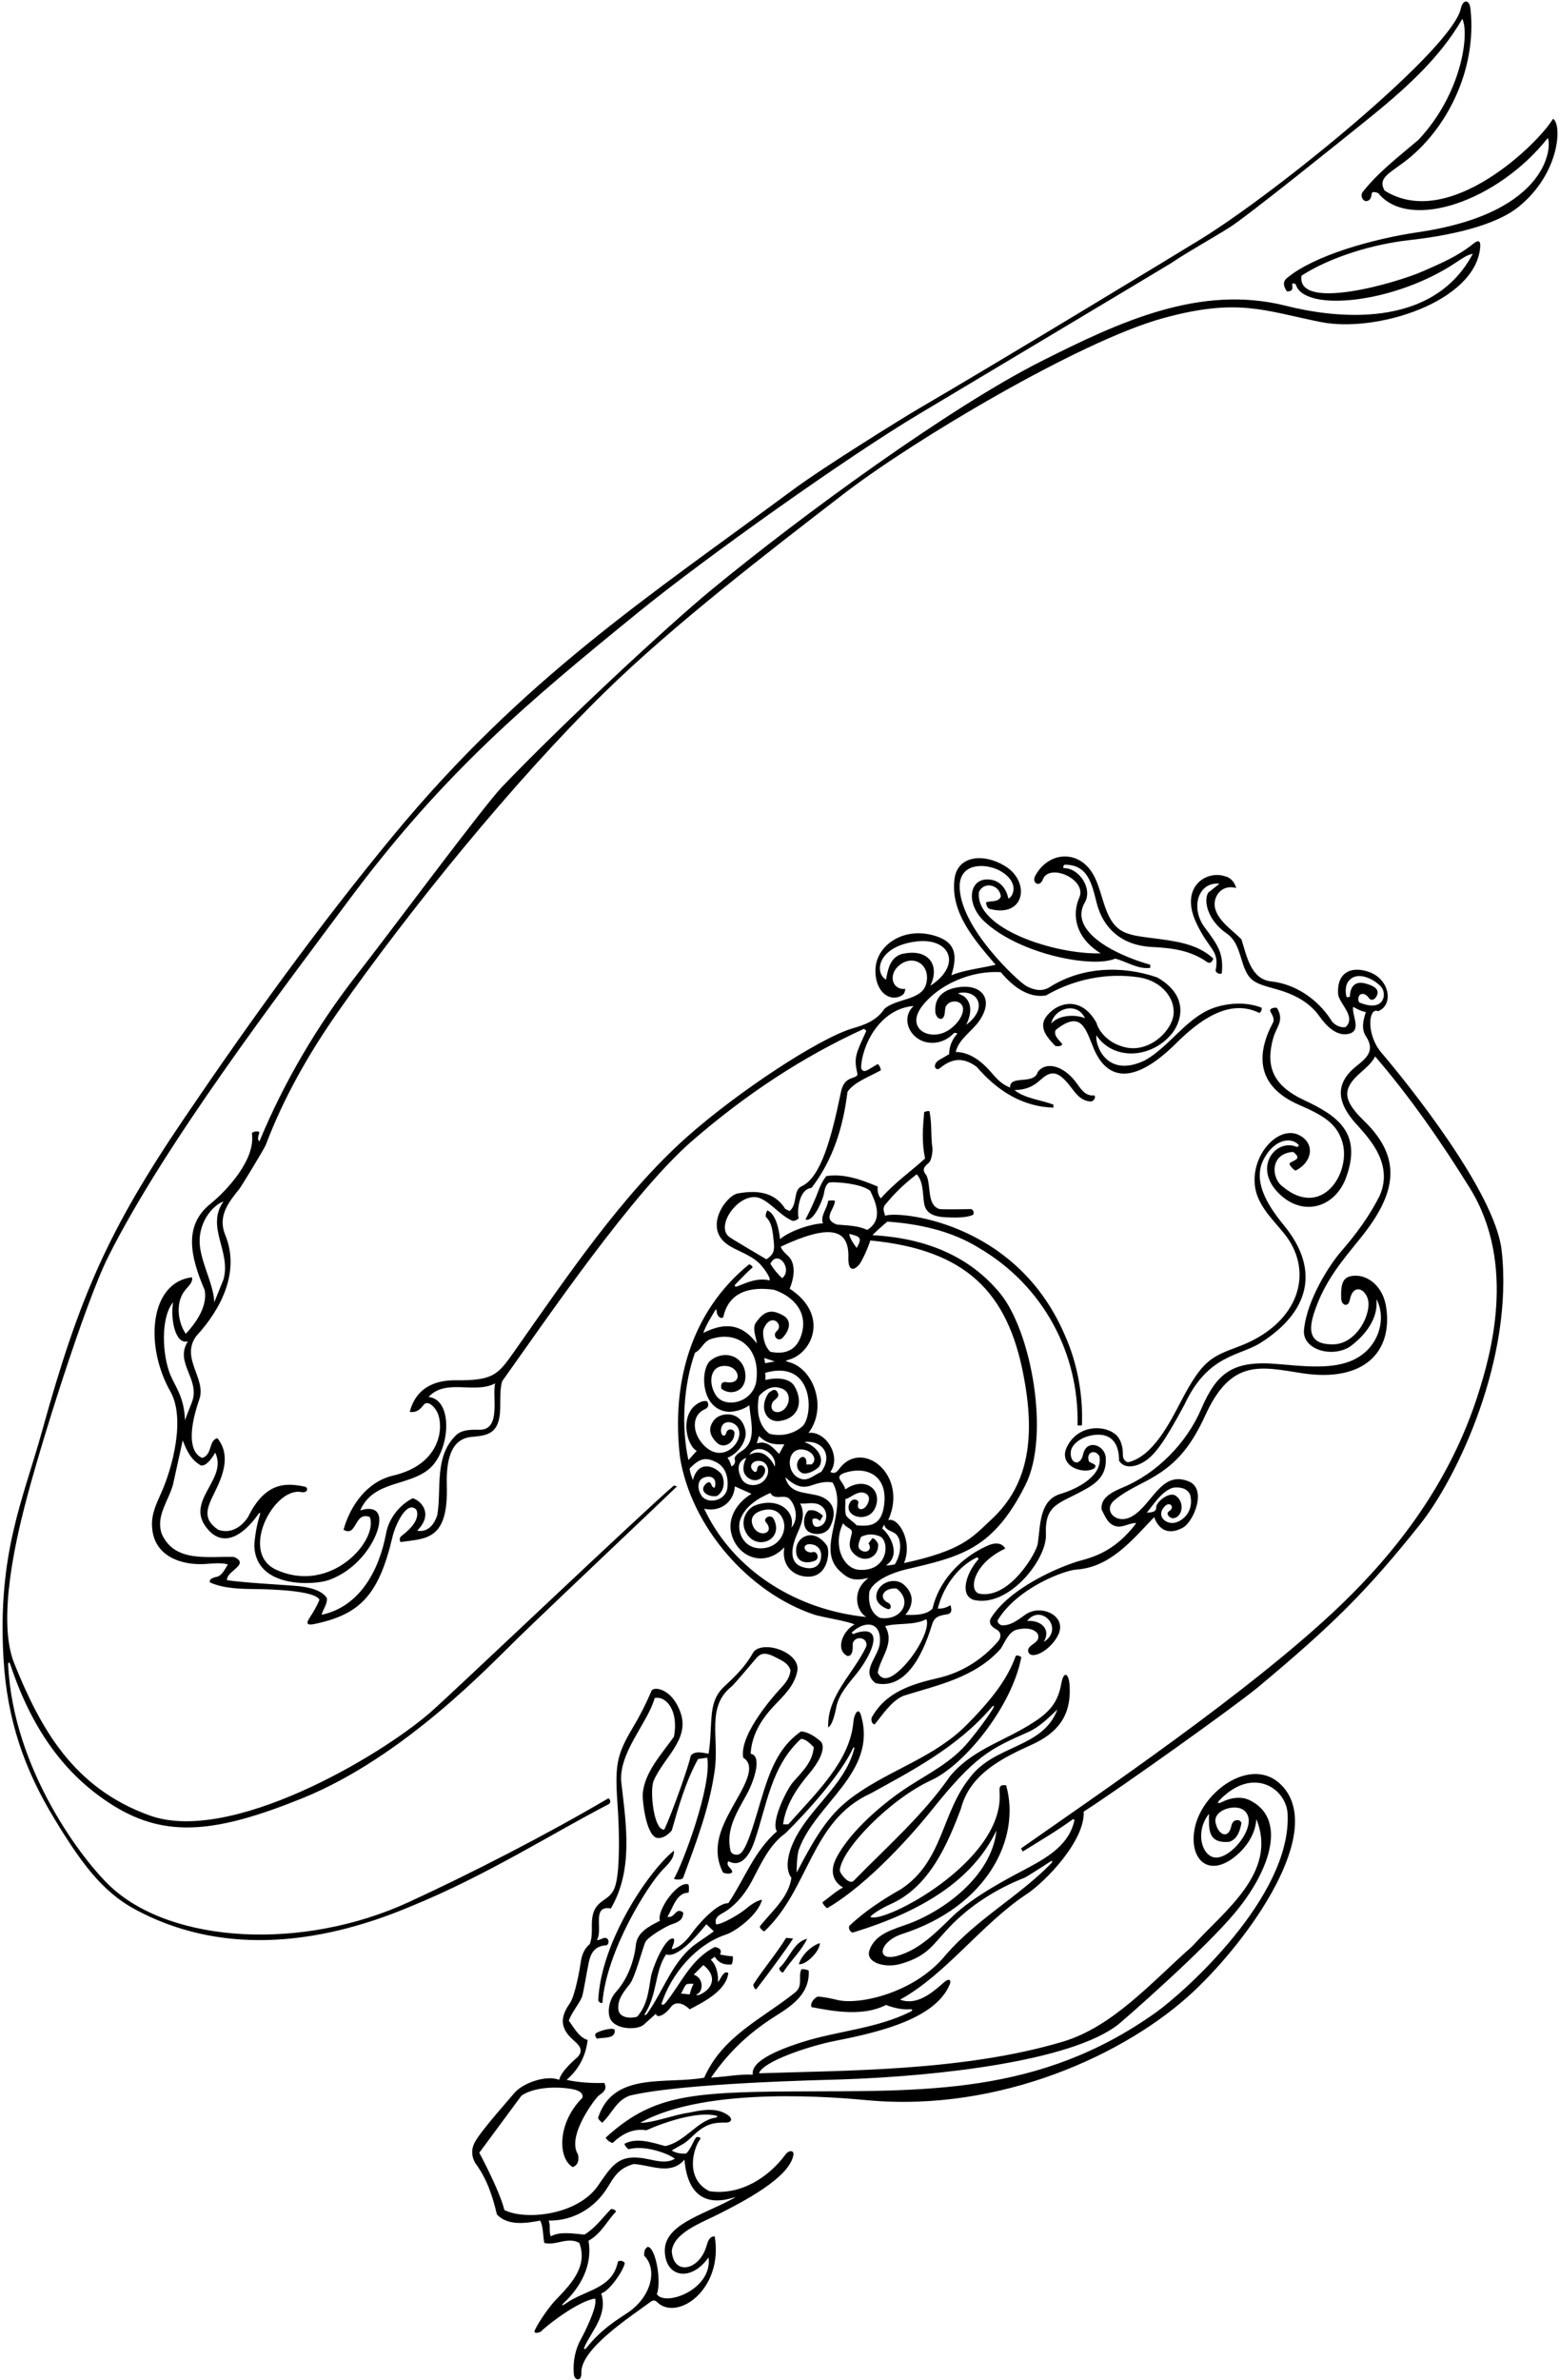 <?xml version="1.0" encoding="UTF-8"?>
<svg xmlns="http://www.w3.org/2000/svg" xmlns:xlink="http://www.w3.org/1999/xlink" width="356pt" height="543pt" viewBox="0 0 356 543" version="1.1">
<g id="surface1">
<path style=" stroke:none;fill-rule:nonzero;fill:rgb(0%,0%,0%);fill-opacity:1;" d="M 354.398 27.102 C 351.23 32.551 330.734 52.75 316 43.5 C 314.305 40.723 316.984 39.566 320.441 36.965 C 330.031 29.746 337.102 16.059 335.57 2.008 C 335.324 -0.246 333.824 -0.168 333.371 1.945 C 331.391 11.223 291.902 43.527 274.035 54.555 C 268.875 57.742 227.031 83.105 209.527 93.297 C 206.543 95.035 188.129 106.422 180.957 111.734 C 148.375 135.875 119.543 154.535 89.684 190.695 C 72.832 211.105 57.324 232.59 42.121 254.996 C 24.871 280.418 18.133 295.648 9.664 326.262 C 5.273 342.137 -0.574 354.234 0.789 378.246 C 1.602 392.547 5.691 403.863 12.375 414.875 C 18.375 424.758 23.234 431.5 30.773 435.578 C 49.699 445.82 71.652 444.262 93.801 434.898 C 111.16 427.812 126.188 418.172 138.875 411.625 C 139.656 411.223 139.082 410.117 138.723 410.328 C 124.523 418.672 107.363 427.469 93.234 433.965 C 69.09 445.07 39.426 443.41 25.422 430.574 C 19.059 424.738 2.988 403.812 1.855 379.758 C 1.828 379.176 2.156 379.129 2.336 379.68 C 7.934 396.621 16.516 406.121 25.941 411.969 C 37.965 419.422 49.531 418.125 69 410.25 C 92.352 400.805 112.152 379.531 118.449 373.453 C 130.164 362.145 148.797 344.609 154.5 339.102 L 153.801 338.898 C 146.625 345 103.293 386.234 98.242 390.637 C 86.523 400.852 52.504 420.801 34.152 414.18 C 16.777 407.914 9.297 394.465 3.246 379.477 C -0.781 369.512 3.883 350.559 5.5 344.125 C 8.914 330.562 19.383 297.301 24.719 286.672 C 37.652 260.902 63.484 227.031 79.609 205.363 C 101.27 176.266 120.332 160.293 145.75 139.625 C 160.973 127.246 193.27 104.285 209.691 94.484 C 212.324 92.91 266.395 60.594 267.059 60.152 C 271.363 57.281 276.008 54.738 280.477 51.961 C 284.602 49.395 307.344 31.051 311.27 27.898 C 319.902 20.969 328.406 13.578 333.699 4.301 C 335.383 7.668 333.582 21.398 323.699 31.898 C 319 35.898 314.5 39.301 310.898 43.898 C 310.5 44.602 310.801 45.699 311.699 45.898 C 312.871 45.777 312.902 44.93 313.059 44.09 C 313.156 43.566 314.414 43.934 314.582 44.137 C 321.711 52.77 341.777 45.938 353.199 31.5 C 354.09 32.836 354.016 48.512 323.641 52.973 C 313.242 54.5 299.844 58.289 293.684 63.441 C 292.727 64.242 292.824 65.277 293.699 66.5 C 295.273 66.426 294.883 65.676 294.883 64.797 C 294.883 64.508 295.66 64.723 295.719 64.922 C 297.59 71.301 318.34 69.285 332.434 59.777 C 333.672 58.941 334.871 58.121 336.102 57.898 C 326.754 75.555 304.035 72.438 293.492 69.773 C 273.996 64.848 255.73 73.27 237.539 82.457 C 216.941 92.855 183.402 117.203 162.125 134.75 C 152.402 142.766 128.547 164.902 114.551 179.535 C 110.355 183.918 88.875 212.875 81.5 222.301 C 72.426 233.898 64.801 246.898 59.199 260.398 C 58.566 259.883 59.062 259.031 59.172 258.383 C 59.258 257.906 57.301 258.102 57.5 258.699 C 58.301 264.57 51.762 271.621 48.02 274.645 C 41.941 279.555 43.332 286.441 46.699 294.301 C 47.398 297.898 44.898 301.602 42.398 304.301 C 40.457 301.449 40.043 296.863 42.344 294.223 C 43.168 293.27 44.094 292.402 43.801 291.398 C 34.238 292.547 32.879 306.836 38.883 317.457 C 42.352 323.594 39.398 334.789 36.75 340.68 C 35.66 343.102 34.535 345.48 34.699 348.199 C 34.988 355.246 41.762 357.254 47.242 356.781 C 48.887 356.641 50.59 356.52 52 356.898 C 51.301 358 50.602 359.699 49.102 359.801 C 48.602 360 47.699 360.199 47.898 361 C 51.066 362.449 54.871 362.488 58.75 362.535 C 62.094 362.578 72.102 362.898 72.898 365 C 72.305 366.41 71.492 367.82 70.66 369.066 C 69.613 370.645 70.359 370.789 71.773 370.496 C 82.055 368.344 86.422 364.027 89.57 350.613 C 90.172 348.039 92.773 342.172 95 344.398 C 96.113 346.879 92.77 349.523 91.711 350.336 C 91.273 350.676 91.051 351.102 91.398 351.801 C 97.258 350.965 102.336 351.461 101.965 338.871 C 101.766 332.078 103.391 328.191 107.641 327.812 C 111.293 327.492 114.004 327.137 114.148 321.375 C 114.203 319.23 114.043 316.945 114.602 315.102 C 125.016 300.52 144.371 272.004 158.125 260.125 C 170.289 249.621 183.25 241.051 197.199 234.699 L 197.699 235.199 C 195.266 240.473 194.82 241.289 195.645 244.875 C 195.812 245.613 195.023 245.676 194.102 246.062 C 192.316 246.816 192.043 248.488 191.781 249.73 C 189.727 259.594 187.309 268.66 182.945 270.629 C 180.934 271.535 182.098 274.594 180.199 276.301 L 179.199 275.801 C 176.73 271.809 172.543 271.52 168.355 272.273 C 165.699 272.754 160.539 279.961 165.91 283.844 C 168.086 285.418 171.191 286.141 173.348 288.277 C 173.816 288.742 176 291.398 175.602 292.102 C 172.797 291.461 170.445 292.613 168.281 293.461 C 167.746 293.668 167.434 293.383 167.91 292.91 C 169.145 291.695 170.75 289.953 171.715 289.191 C 171.84 288.898 171.09 288.324 170.891 288.488 C 157.66 299.297 153.133 315.559 155.199 332.602 C 157.742 348.137 170.605 363.258 185.836 368.371 C 187.367 368.887 193.699 369.898 195 370.602 C 192.375 372 190.496 376.352 193.398 377.801 C 194.699 377.801 194.602 376.102 194.602 374.898 C 195.254 372.945 198.141 373.621 197.699 375.602 C 194.801 381.801 188.699 386.898 189 394.102 C 190.199 393.398 190.809 389.555 190.922 389.105 C 191.609 386.293 193.672 384.074 195.52 381.766 C 197.695 379.043 201.195 373.219 198.125 372.25 C 197.164 371.992 195.688 372.383 194.98 372.707 C 194.582 372.891 194.246 372.543 194.473 372.34 C 197.656 369.488 201.098 370.168 200.801 374.602 C 200.699 377.898 196.199 381.199 199.801 384 C 206.465 385.523 210.422 377.992 212.582 370.988 C 213.094 369.324 213.523 368.672 216.008 368.309 C 216.855 368.184 217.418 367.797 216.898 366.199 C 216 366.75 215.25 367 214 367 C 215.133 362.371 218.32 357.562 222.805 355.359 C 223.062 355.23 223.434 355.559 223.258 355.758 C 220.648 358.641 218.809 363.871 222.199 365 C 230.191 366.879 238.906 355.734 238.684 350.125 C 238.395 342.848 241.82 343.188 248.188 339.48 C 250.855 337.926 252.496 336.055 252.352 332.711 C 252.219 329.578 247.949 328.207 247.172 331.785 C 246.574 334.527 244.312 334.066 244.336 331.496 C 244.352 329.648 246.371 328.273 247.965 327.762 C 251.254 326.707 255.375 327.094 255.375 333.25 C 256.523 335.117 259.078 334.773 261.25 333.375 C 263.672 331.816 265.875 328.688 270.301 320.461 C 275.625 309 282.809 309.422 287.605 306.398 C 298.707 299.406 301.445 289.801 292.965 279.508 C 288.445 274.023 285.957 268.855 288.5 264.25 C 290.941 259.828 294.66 259.363 296.324 261.164 C 296.527 261.387 296.102 261.801 295.801 261.602 C 291.16 259.742 285.906 266.23 291.727 272.148 C 297.289 277.805 304.664 275.473 307.156 268.715 C 310.98 258.332 305.059 254.484 297.527 250.945 C 290.359 247.574 288.809 243.156 290.539 236.887 C 291.312 234.09 293.117 232.98 291.465 230.02 C 291.293 229.711 289.469 229.953 289.922 230.797 C 290.336 231.562 290.93 232.488 290.5 233.301 C 286.797 240.25 286.414 247.734 296.559 252.113 C 302.34 254.609 304.988 256.438 306.266 260.328 C 308.539 267.25 301.836 278.312 292.699 270.699 C 290.086 268.809 289.75 263.156 295.102 262.801 C 297.184 264.398 295.453 264.598 294.371 265.309 C 293.898 265.617 295.453 267.172 295.707 267.039 C 299.516 265.094 300.141 260.906 296.555 259.008 C 291.688 256.438 284.992 263.902 286.516 271.371 C 287.465 276.023 291.914 279.523 294.066 282.805 C 299.688 291.383 295.773 302.262 282.723 307.176 C 276.465 309.531 274.48 310.172 269.508 319.695 C 267.016 324.465 263.078 332.359 257.398 333.602 C 256.5 333.344 256.219 332.551 256.242 331.75 C 256.273 330.453 255.91 327.988 254.102 326.898 C 251.266 325.012 245.535 325.289 243.301 330.5 C 241.719 334.609 247.312 336.457 249.699 335 C 250.699 334 248.898 333.898 248.5 333.398 C 247.777 331.234 249.906 330.551 250.898 332.199 C 251.707 336.508 246.227 339.559 241.984 340.828 C 237.219 342.25 237.438 347.82 236.832 352.152 C 236.547 354.188 230.453 364.797 223.602 363.602 C 220.918 363.129 221.914 356.773 229.398 353.301 C 229.398 353.301 228.508 351.047 225 352.801 C 219.102 355.5 214.199 360.801 212.801 367 C 211.398 368.5 208.602 368.5 206.602 368.398 C 206.602 368.398 210.004 364.984 206.367 361.617 C 204.102 359.516 200.02 361.195 199.98 364.246 C 199.961 365.547 201.055 366.465 202.371 367.012 C 203.469 367.469 203.547 366.078 202.719 365.688 C 200.238 364.512 201.719 362.137 204.602 362.398 C 208.465 365.371 205.57 369.863 200.801 369.102 C 198.5 367.898 198.102 365.301 198.398 363.102 C 199.254 360.633 203.605 358.781 206.613 358.078 C 219.301 355.109 226.586 353.516 233.996 338.812 C 239.703 327.488 235.355 303.73 228.219 295.047 C 221.301 286.629 211.273 282.426 199.102 281.801 C 200.199 280.602 202.5 278.699 202.5 278.699 C 209.699 279.199 217.102 280.801 223.398 284.699 C 238.102 293.301 246.301 308.801 245.898 325.199 L 246.898 325.199 C 247.199 318.199 245.801 310.801 243 304.602 C 231.727 278.16 204.211 276.215 202 277.375 C 201.801 276.574 201.375 275.898 201.875 275 C 204.176 272.199 206.102 270.301 209.199 267.898 C 210.801 269.699 210.5 272.25 210.898 274.602 C 211.316 277.035 213.512 277.574 215.621 277.695 C 216.844 277.766 220.156 277.953 221.867 277.23 C 222.57 276.934 222.07 275.828 221.504 275.84 C 218.934 275.898 214.699 275.934 214.352 275.82 C 211.461 274.863 212.535 270.453 211.398 268.102 C 210.184 266.711 211.113 266.023 211.996 265.246 C 212.637 264.68 212.855 262.383 212.801 262.027 C 212.355 259.109 212.723 256.445 212.102 253.5 C 211.602 253.398 211.301 253.602 210.898 253.699 C 210.602 257.398 210.301 260.398 211.102 264.301 C 207.801 267.301 204.301 269.699 201 273.398 C 200.398 272.699 200.199 271.801 200.301 270.699 C 196.699 269.199 192.801 267.699 188.602 268.301 C 187.699 269.352 187.125 270.648 186.637 272 C 186.148 273.352 184.75 276.5 183.801 278.199 C 185.602 279 187.77 273.73 188.008 272.375 C 188.188 271.332 188.41 270.363 189.098 269.84 C 189.555 269.492 196.602 269.898 198.602 271.699 C 199.625 273.875 201.801 278.199 197.898 280.602 C 195.898 279.602 193.301 279.574 191 279.375 C 187.543 278.102 190.379 276.062 190.539 273.992 C 190.555 273.785 188.992 273.859 188.977 273.984 C 188.766 275.809 187.145 277.324 187.801 279.102 C 185.5 279.125 180.5 280.625 178 282.699 C 178 282.699 177.582 277.16 175.16 276.168 C 174.984 276.098 174.562 277.422 174.824 277.672 C 176.309 279.105 176.344 281.375 176.602 283.5 C 176.801 285.5 176.398 286.301 174.898 287.301 C 172.699 286 166.98 282.637 166.375 282.156 C 163.035 279.5 169.109 271.391 173.598 273.426 C 176.086 274.551 178.125 277.34 180.805 278.496 C 181.219 278.672 182.543 278.117 182.207 277.609 C 182.008 277.312 181.898 271.398 185.199 271 C 190.102 264.602 192.398 257.199 193.398 249.102 C 194.848 246.93 198.074 245.785 200.973 244.199 C 201.148 244.105 200.566 242.594 200.211 242.805 C 199.273 243.348 198.43 243.887 198.094 244.066 C 197.434 244.426 196.793 244.602 196.5 243.602 C 196.664 238.582 200.668 230.152 208.5 229.5 C 206.059 231.719 206.879 235.422 209.75 237.125 C 211.805 238.344 215.172 238.348 217.691 235.695 C 217.84 235.543 218.566 235.723 218.453 235.844 C 217.344 237.031 216.602 238.684 216.602 240.5 L 214.199 241.898 C 212.625 243 213.551 244.477 214.5 243.688 C 217.391 241.289 219.961 241.242 222.898 243.398 C 227.699 249 233.5 252.5 240.398 252.699 L 240.398 252 C 237.398 250.898 233.898 250.602 231.5 248.699 C 234.25 248.625 235.82 247.84 237.562 246.262 C 239.973 244.082 241.555 244.457 244.098 247.645 C 245.402 249.281 246.48 251.184 249 251.301 C 249.602 251.199 250.199 250.301 249.699 249.898 C 247.898 250.102 246.898 248.824 245.898 247.387 C 242.812 242.949 238.59 242.066 236.801 244.602 C 235.898 247.602 230.398 245.125 230.5 248.125 C 228.34 247.23 227.402 246.02 225.91 244.328 C 223.395 241.477 220.719 240 218.102 240 C 218.793 237.02 221.84 235.289 223.512 232.844 C 226.906 227.879 223.977 224.629 219.129 225.172 C 215.914 225.535 213.234 227.027 213.434 230.758 C 213.52 232.406 215.242 233.324 215.574 231.285 C 215.676 230.676 215.648 229.898 215.898 229.5 C 216.5 228.602 217.301 228.398 218.301 228.5 C 221.559 229.367 218.879 234.066 215.516 235.531 C 211.492 237.281 206.715 234.332 210.477 229.48 C 214.227 224.641 221.648 221.328 228.398 221.801 C 230.898 224.801 234.5 227.801 238.699 227.102 C 244.898 223.5 252.5 221.801 260.102 223 C 265.152 223.867 268.164 227.754 267.816 231.383 C 267.438 235.332 261.746 240.895 255.699 238.602 C 253.398 237.898 250.898 235.801 250.199 233.301 C 246.469 226.699 240.699 228.902 238.5 232.301 C 237.16 234.727 239.113 236.805 240.727 238.531 C 241.039 238.867 242.777 238.648 242.32 238.07 C 241.695 237.273 240.379 236.27 240.898 235 C 246.805 230.227 247.777 234.879 249.566 239.148 C 252.703 246.645 258.91 247.438 268.395 238.02 C 273.371 233.082 280.383 227.59 287.398 231.102 C 287.801 230.801 288 230.398 287.898 229.898 C 284.176 228.375 278.742 228.742 274.875 230.875 C 269.875 233.629 266.316 239.055 261.301 241.898 C 252.469 246.152 249.867 238.312 250.199 236.199 C 254.188 242.098 262.84 241.441 267.438 235.801 C 269.172 233.676 271.953 227.52 264.102 223 C 256 220.199 246.898 220.602 239.699 225.102 C 237.852 226.355 235.961 225.867 234.258 224.988 C 232.609 224.137 218.734 211.496 219 201.898 C 219.297 196.531 225.434 197.043 228.336 198.73 C 232.723 201.285 231.246 204.598 230.102 205 C 230.102 205 229.527 200.812 225.512 200.637 C 221.117 200.441 220.34 206.203 224.645 210.23 C 232.664 217.723 249.344 220.926 254.5 218.699 C 257.199 219.398 259.699 221.199 262.5 220.801 L 262.5 220.102 C 253.398 217.5 243.961 212.074 247.566 205.879 C 249.371 202.773 246.328 198.109 242.875 198.051 C 242.371 198.039 242.773 197.273 243 197.273 C 248.332 197.246 249.195 201.785 250.266 205.996 C 251.812 212.082 256.305 215.727 262.867 216.043 C 267.496 216.266 271.695 216.836 275.324 219.395 C 275.898 219.805 276.438 219.84 276.898 218.699 C 274.414 216.371 271.234 215.328 267.898 214.738 C 258.953 213.16 255.238 214.32 252.629 208.07 C 251.418 205.164 250.891 201.824 249.344 199.27 C 246.027 193.785 239.246 194.27 236.246 199.805 C 235.375 201.414 237.242 202.586 237.992 200.621 C 239.453 196.793 248.125 200.629 246.301 204.773 C 244.633 208.559 245.238 213.832 251.199 217.5 C 240.715 217.789 222.418 211.844 223.398 203.5 C 224.594 200.938 228.137 201.895 228.398 204.5 C 227.898 206 225.898 205.398 225 205.898 C 225.102 206.5 225.301 207.301 226 207.398 C 233.941 209.387 235.211 201.094 229.281 197.535 C 224.289 194.539 218.504 195.289 217.828 200.48 C 216.816 208.289 222.539 214.594 227.199 220.102 C 223.801 220.898 220 221.301 217.102 222.5 C 218.781 217.344 217.598 214.773 213.34 213.488 C 206.141 211.316 200.129 215.68 199.797 220.887 C 199.465 226.098 203.031 228.863 205.898 227.039 C 206.383 226.73 206.531 226.137 206.602 225.602 C 203.602 225.934 202.555 222.324 205.301 220.156 C 208.449 217.664 212.426 220.059 211.379 224.375 C 210.426 228.316 204.461 227.715 201.801 230.199 C 200.02 232.848 197.355 233.805 194.586 234.605 C 186.973 236.812 168.234 249.172 156.691 259.449 C 141.887 272.637 129.336 291.316 117.199 308.555 C 113.602 313.664 112.492 314.984 104 314.895 C 98.727 314.836 94.832 317 93.5 322.102 C 94.801 322.301 95.699 321.801 96.602 320.602 C 97.625 319.125 99.527 321.23 100.047 322.82 C 101.23 326.461 100.059 334.223 89.699 336.645 C 83.797 338.02 79.941 343.418 78.398 349 C 81.5 350.801 80.801 344.699 84.398 346.102 C 86.348 351.461 75.484 363.832 63 358.102 C 54.543 354.219 62.539 339.172 68.77 340.402 C 70.203 340.688 70.504 339.355 69.52 339.156 C 65.637 338.371 60.648 337.777 56.602 346.102 C 55.102 348.398 52.602 350 49.801 349 C 45.934 346.422 47.375 343.742 49.07 340.285 C 50.988 336.379 52.66 331.883 49.602 328.102 C 47.602 328.602 48.5 331.801 46.199 332.602 C 46.199 332.602 41.207 331.613 45.5 319.199 C 47.125 314.5 41.102 309.801 44.801 304.801 C 50.602 298.5 54.898 289.898 51.301 281.5 C 49.699 277.23 52.293 274.145 54.715 271.121 C 55.016 270.746 60.32 262.07 60.645 261.211 C 64.719 250.473 70.418 240.418 77.172 230.785 C 93.328 207.746 117.332 178.094 138.273 157.652 C 153.906 142.391 175.25 126 192.566 112.652 C 208.379 100.469 246.359 77.855 265.305 72.621 C 282.465 67.883 288.484 70.883 301.383 73.465 C 314.156 76.02 336.738 68.859 337.789 56.406 C 337.945 54.531 337.082 54.883 336.094 55.688 C 332.688 58.461 328.801 60.074 324.961 61.785 C 318.434 64.691 295.828 71.078 297 62.898 C 303.531 58.684 313.176 55.719 321.641 54.777 C 330.105 53.836 341.008 51.711 346.625 47.125 C 356.113 39.379 356.465 28.191 354.398 27.102 Z M 202 371 C 204.5 370.199 208.602 370.898 211.398 369.398 C 212.371 371.508 208.91 377.922 205.082 381.262 C 202.688 383.352 201.148 383.301 200.301 381.602 C 200.898 378.102 204.301 374.898 202 371 Z M 163.188 298.965 C 163.402 298.598 163.52 298.66 163.566 299.25 C 163.672 300.625 164.941 301.055 165.105 300.32 C 166.316 294.902 170.961 293.418 176.625 294.25 C 180.812 295.645 184.297 299.082 183.02 304.051 C 182.039 307.867 179.484 309.137 175.801 308.398 C 174.398 307.102 174 304.75 174.199 303.398 C 175.742 299.16 179.02 302.109 177.281 303.652 C 176.07 304.727 177.605 306.297 178.621 305.18 C 180.609 302.992 180.375 301.039 178.77 300.141 C 176.367 298.789 174.566 298.648 172.375 301.938 C 171.676 303.336 172.602 305.102 172.699 306.5 C 168.746 301.176 164.32 302.191 160.5 304.102 C 161.074 302.379 162.195 300.637 163.188 298.965 Z M 183 332.398 C 181.812 332.926 181.27 335.039 182.938 336 C 184.07 336.652 186.684 335.211 187.098 334.328 C 188.168 332.062 185.789 329.727 183.875 329.129 C 183.676 329.066 183.648 328.961 183.816 328.949 C 188.023 328.68 190.02 332.266 187.398 335.801 C 185.992 336.379 184.582 337.785 183.059 337.453 C 179.203 336.609 179.34 330.293 183.125 330.688 C 185.469 330.934 186.645 333.016 185.199 334.102 L 184 334.102 C 184.102 333.301 184 332.301 183 332.398 Z M 183.059 325.453 C 181.07 327.152 178.336 327.785 175.602 327.102 C 173 325.199 172.602 321.699 173.199 318.5 C 174.398 317.102 176.102 316.102 177.801 316.602 C 180.566 317.129 180.422 320.098 179.035 321.441 C 177.562 322.879 175.312 322.07 176.301 319.898 C 176.801 319.199 178 318.801 177.5 317.801 C 177 316.5 176 317.301 175.398 317.801 C 173.152 321.012 174.758 324.641 177.988 324.176 C 182.172 323.578 183.48 319.883 181.25 316.164 C 179.465 313.496 174.664 314.836 174.664 314.836 C 174.684 314.316 174.699 313.699 174.602 313.199 C 185.887 309.973 185.691 323.203 183.059 325.453 Z M 172.188 343.5 C 170.648 344.141 168.48 346.918 170.465 350 C 172.902 353.785 178.875 351.25 176.602 346.602 C 175.898 345.164 173.965 346.465 174.812 347.312 C 176.922 349.84 173.199 350.938 171.906 348.297 C 171.094 346.645 171.672 345.176 174.062 344.562 C 176.863 343.848 178.305 345.312 178.82 347.039 C 179.547 349.469 177.875 352.641 174.621 353.152 C 169.832 353.906 168.039 349.523 168.898 346.801 C 170 343.5 173.312 341.688 175.801 340.602 C 176.75 342.414 178.965 340.797 180.133 341.93 C 181.531 343.289 182.375 346.5 180.602 348.5 C 181.555 344.68 177.465 341.391 172.188 343.5 Z M 171.023 337.336 C 172.613 338.262 174.145 337.281 174.547 335.891 C 175.004 334.305 172.918 333.578 172.773 335.238 C 172.75 335.523 172.699 335.801 172.199 335.801 C 170.398 334.516 171.934 332.863 173.785 333.379 C 175.273 333.793 175.953 335.973 174.438 337.688 C 172.996 339.316 170.117 339.148 169.223 337.359 C 167.246 333.41 170.301 332.602 170.301 332.602 C 169.488 334.223 169.156 336.246 171.023 337.336 Z M 171 331.898 C 171.25 331.438 171.574 331.102 172 330.875 C 174.254 329.688 177.391 332.246 176.801 334.602 C 176.352 333.551 175.625 332.633 174.742 331.988 C 172.98 330.699 171 331.898 171 331.898 Z M 177.801 331.699 C 176.5 330.398 175.102 328.5 172.699 329.301 L 173.199 327.602 C 175 329.438 176.801 329.602 179 329.5 Z M 174.398 309.801 L 176.801 310.602 L 174.602 311 Z M 158.602 308.602 C 160.102 307.898 160.5 306.062 162.199 305.5 C 168.703 303.348 173.844 307.879 172.5 315.602 C 171.289 320.242 165.332 321.238 163.41 318.371 C 161.547 315.594 161.938 311.352 165.688 311.633 C 168.824 311.867 169.473 315.797 165.996 315.352 C 165.152 315.242 164.383 315.211 164.602 316.801 C 166.77 318.609 170.648 317.41 170.047 313.102 C 169.508 309.254 165.117 307.785 161.898 310.602 C 159.73 313.039 160.035 321.859 166.5 322.102 C 168.199 322 169.699 321.5 171 320.602 C 171.277 324.141 172.773 328.641 169.414 330.934 C 169.172 331.102 167.461 332.082 167.664 332.895 C 167.805 333.449 167.812 334.062 166.938 334.562 C 166.613 333.648 166.5 333.125 166 332.602 C 168.961 331.332 170.496 328.297 170.113 326.391 C 169.152 321.582 164.406 322.258 163.07 323.84 C 161.727 325.426 161.562 327.199 163.637 329.176 C 165.078 330.547 167.59 329.34 167.605 326.938 C 167.609 325.957 166.039 325.77 165.762 326.816 C 165.406 328.141 164.387 327.496 164.547 326.062 C 164.789 323.902 167.32 324.109 168.312 325.562 C 170.219 328.348 165.254 334.355 160.699 329.801 C 157.887 326.984 157.801 322.914 160.719 321.566 C 161.43 321.242 161.938 320.824 161.398 319.699 C 160.398 319.398 159.199 320.102 158.301 320.898 C 155.23 324.113 156.969 329.984 159 331 L 157.102 333.102 C 155.398 325.398 156 315.898 158.602 308.602 Z M 160 341.098 C 159.094 339.574 159.152 337.688 160.562 337.125 C 162.312 336.426 163.73 337.285 163.102 339.398 C 162.102 339.5 162.551 337.477 161.25 338.375 C 159.234 340.055 161.484 341.652 163.602 341.301 C 165.84 339.859 165.195 336.895 164.48 336.117 C 162.926 334.422 159.352 333.059 158.102 337.699 C 157.898 336.801 157.398 336 157.398 335 C 159.523 332.875 160.84 332.227 163.504 333.617 C 165.359 334.582 166.281 336.66 166 339.375 C 165.676 342.504 161.312 343.305 160 341.098 Z M 197.699 368.898 C 182.301 367.398 167.5 358.699 160.699 344.199 C 164.344 345.055 167.488 342.676 167.699 339.102 L 171.5 340.801 C 168.801 342.398 166.5 345.301 166.699 348.699 C 167.332 354.801 174.07 358.164 179 353 C 178.195 357.516 181.496 359.879 184.75 359.695 C 189.199 359.441 189.41 353.598 188.684 352.582 C 185.738 348.48 181.961 350.465 181.691 353.309 C 181.41 356.23 183.691 356.965 185.965 356.062 C 187.098 355.613 186.52 353.832 185.523 354.094 C 183.824 354.547 182.742 352.555 184.5 352.301 C 185.41 352.188 187.234 352.648 187.379 354.566 C 187.527 356.598 186.273 358.594 182.945 357.438 C 180.066 356.438 180.547 353.105 181.898 349.977 C 182.848 347.785 183.918 345.535 182.602 343 C 183.824 343.176 185.578 342.586 187.004 343.301 C 189.117 344.363 188.973 347.379 187.227 348.145 C 185.18 349.043 185.398 346.602 185.398 346.602 C 185.938 346.188 186.812 346.562 187.102 347 L 187.801 345.801 C 186.898 345 185.898 344.301 184.5 344.602 C 183.414 345.531 183.004 348.078 184.293 349.273 C 185.23 350.145 188.414 350.551 189.5 348.199 C 191.469 344.07 189.273 341.82 186.422 341.133 C 183.434 340.41 180.102 340.695 179.199 337 C 181.941 339.57 183.578 339.453 185.562 338.754 C 187.008 338.246 188.527 337.934 190 338.199 C 193.754 344.797 186.016 353.234 191.684 358.449 C 193.754 360.359 194.914 360.703 198.199 360 C 194.312 362.812 195.312 367.547 197.699 368.898 Z M 196.004 358.133 C 192.469 357.859 189.922 352.625 192.398 347.5 C 193.199 348.758 194.688 348.578 194.359 349.922 C 193.922 351.719 193.301 353.258 195.254 354.809 C 197.594 356.668 200.516 355.141 200.406 352.375 C 200.395 352.129 199.875 351.125 199.102 350.898 L 198.199 352.102 C 199.215 353.621 197.551 354.637 196.25 353.5 C 195.496 352.844 196.199 351.398 196.5 350.602 C 198 349.898 199.5 349.898 201 350.602 C 203.148 352.137 202.398 358.621 196.004 358.133 Z M 192.898 342 C 193.875 341.852 195.02 340.633 196.414 340.496 C 197.379 340.402 199.141 341.098 197.855 343.336 C 197.016 344.789 195.355 344.547 195.855 342.977 C 196.125 342.133 194.652 341.641 194.004 342.719 C 192.059 345.953 198.418 347.938 199.875 343.625 C 201.27 339.504 197.086 336.801 192.898 339.801 C 192.672 338.824 191.969 338.086 191.656 337.488 C 191.121 336.469 192.48 336.051 193.719 335.746 C 197.965 334.711 202.723 336.719 201.73 343.566 C 201.047 348.289 198.227 348.195 195.5 348 C 194.801 347.199 193.801 346.699 193.102 345.801 C 192.699 344.699 193 343.301 192.898 342 Z M 204.199 356.898 C 203.5 357 202.898 357.199 202.199 357.102 C 205.68 354.84 203.223 350.195 201.301 348.699 L 201.801 347.801 C 201.984 348.973 203.199 349.191 204.102 349.73 C 205.844 350.77 205.852 354.262 204.199 356.898 Z M 195.5 284.699 C 194.898 283.898 193.898 282.5 193.801 281.5 C 196.031 282.059 196.965 282.227 195.5 284.699 Z M 193.602 286.875 C 193.516 289.754 194.66 290.156 196.094 288.473 C 196.66 287.805 198.125 284.688 198.602 283 C 220.91 285.129 229.926 295.266 233.504 313.398 C 236.242 327.289 235.027 338.438 226.383 346.516 C 221.875 350.727 219.75 353.688 206.301 356.602 C 208.375 351.562 204.969 346.043 202.699 346.801 C 207.383 336.5 196.82 328.227 191.641 334.949 C 191.055 335.707 190.523 336.395 189.5 335.801 C 192.094 332.172 188.375 326.375 184.5 326.898 C 188.883 321.199 185.715 312.266 180.062 310.758 C 179.254 310.543 179.094 310.453 179.906 310.234 C 185.449 308.766 189.312 299.922 180.199 294 C 180.199 294 182.586 288.824 179.656 286.355 C 179.465 286.191 178.199 285 178.199 284.398 C 189.223 279.238 193.801 280.195 193.602 286.875 Z M 178.5 291.602 C 177.5 290.699 176.5 289.5 175.801 288.301 C 177.488 284.922 181.012 289.547 178.5 291.602 Z M 218.602 226.602 C 222.969 225.57 225.762 229.855 220.5 233.801 C 221.5 231.75 222.102 229 220 227.301 Z M 239.898 233.5 C 240.598 229.996 245.812 228.438 247.602 232.301 C 245.816 231.488 241.785 231.344 239.898 233.5 Z M 205.602 217.699 C 203.102 218.602 202.602 221.199 202.199 223.5 C 199.398 221.82 200.371 215.914 209 214.801 C 216.652 213.781 219.781 220.02 212.301 224.898 C 214.625 220.188 211.855 216.137 205.602 217.699 Z M 45.801 334.301 C 47.301 334.699 49 331.602 49.102 331.398 C 52.199 337.699 41.5 342.602 47.699 349.199 C 51.031 352.754 55.27 350.613 58.914 345.492 C 59.316 344.934 59.508 345.039 59.234 345.871 C 58.402 348.375 57.996 352.023 58.043 352.871 C 58.574 362.48 71.809 361.629 75.035 360.473 C 83.254 357.52 87.598 348.582 86.348 345.512 C 85.465 343.348 82.199 344.602 82.199 344.602 C 85.207 337.691 93.164 339.172 97.973 335.086 C 102.703 331.07 103.578 319.309 97.801 318.699 C 101.801 314.398 108.199 318.102 113 315.602 C 112.25 318.5 114.48 326.289 109.371 326.188 C 107.598 326.148 105.453 326.133 104.102 327.398 C 99 332.301 100.801 339.699 99.801 345.602 C 98.383 350.141 95.199 349.199 95.199 349.199 C 98.832 345.566 96.398 342.535 94.199 341.801 C 91.172 343.312 88.734 346.445 88.121 349.75 C 86.59 357.969 82.309 366.492 73.398 368.398 C 73.699 367.102 74.699 366.102 74.602 364.602 C 73.379 362.645 70.199 362.098 68.25 361.875 C 66.215 361.641 55.5 361.102 51.801 360.5 C 51.602 358.398 57.199 356.898 53.398 355.199 C 47.602 355 39.801 356.602 36.898 349.898 C 35.5 345.801 38.5 342.398 39.5 338.602 L 41.699 328.602 C 42.5 330.699 43.5 333 45.801 334.301 Z M 43.801 319.898 L 42.199 324 C 42.07 318.762 40.008 316.395 38.883 313.676 C 37 309.121 36.625 300.551 39.5 297.102 C 38.848 300.906 40 306.875 42.898 306 C 39.699 310.898 45.801 314.602 43.801 319.898 Z M 51 291.898 L 48.898 297.102 C 48.781 293.336 46.375 289.07 45.699 284.883 C 44.77 279.164 48.602 274.898 51 274.102 C 46.898 279.898 52.801 285.5 51 291.898 Z M 315.281 240.203 C 311.656 235.961 312.305 229.66 314.5 230.699 C 318.055 229.277 317.164 223.535 312.602 221.812 C 308.418 220.238 304.871 221.812 305.398 227.102 C 306.102 229.398 309.398 232.102 307.102 234.301 C 305.898 234.602 304.199 233.699 303.699 232.602 C 300.602 227.898 295.602 224.5 290.102 223.898 C 285.398 223.398 284.5 218 283.301 214.301 C 281.426 212.348 278.145 210.27 277.324 207.355 C 276.578 204.691 278.754 201.613 282.102 202.602 C 282.102 202.602 281.66 200.395 279.5 199.898 C 275.348 198.516 269.188 202.27 272.938 210.414 C 275.91 216.879 278.316 216.605 277.426 221.336 C 277.301 222 278.789 222.5 278.84 221.895 C 279.211 217.473 278.004 215.715 274.922 211.59 C 271.621 207.176 273.344 201.148 278.301 201.602 L 275.75 203.625 C 274.586 205.438 275.543 209.934 279.914 212.945 C 282.68 214.855 282.891 218.227 284.047 220.996 C 285.258 223.906 286.664 224.426 291.066 225.621 C 294.957 226.684 298.699 228.445 301.121 231.879 C 302.738 234.16 305 236.375 307.602 235.898 C 310.965 235.285 308.398 231.5 308.801 229.699 C 309.699 230.199 310.602 230.699 311.699 230.898 C 311.102 232.699 310.602 234.699 311.699 236.398 C 313.969 239.801 311.68 241.492 309.441 243.305 C 304.594 247.223 305.344 251.328 308.609 255.387 C 310.984 258.34 318.496 264.734 314.801 272.898 C 312.438 277.543 309.434 281.613 305.969 285.598 C 303.695 288.207 298.289 296.254 297.578 303.371 C 297.121 307.922 303.996 309.867 308.102 307.199 C 311.5 304.699 314.602 300.801 314.102 296.398 C 316.512 300.738 314.754 308.023 308.008 310.602 C 303.25 312.422 297.055 311.645 291.391 311.176 C 281.477 310.348 277.723 313.043 274.125 321.445 C 270.797 329.223 264 336.145 256.195 339.363 C 253.031 340.672 251.137 342.027 251.398 344.398 C 252.102 345.699 252.602 347.301 254.102 348 C 256 348.898 257.699 347.301 259.301 347.5 C 255.824 352.059 252.125 354.578 246.98 355.922 C 242.137 357.188 230.145 362.312 226 369.398 C 225.617 370.762 226.66 371.293 227.527 371.832 C 228.605 372.504 228.449 373.672 227.746 374.48 C 224.047 378.746 219.391 381.574 214.199 382.801 C 208.102 384.199 202.102 386 198.898 391.898 C 198.801 392.5 198.898 393.301 199.602 393.398 C 201.5 391.102 203.301 388.199 206.102 386.898 C 213.699 384.5 222.5 382.801 228.398 376.102 C 229.398 374.5 230.199 372.301 232 371.801 C 233.602 371.398 235.699 371.301 236.801 372.699 C 237.699 374.898 234.602 375 234.602 376.602 C 235.012 379.059 239.758 376.613 241.504 372.945 C 243.562 368.629 237.602 365.895 234.105 368.289 C 232.418 369.445 230.762 370.902 228.602 370.801 C 228.199 370.699 227.5 370.199 227.699 369.602 C 232.203 362.215 242.922 358.258 245.621 358.078 C 253.312 357.562 258.25 351.5 263.398 346.102 C 263.398 346.102 264.824 351.301 269.938 348.52 C 272.402 347.18 275.613 339.5 271.102 337.898 C 264.863 335.508 262.934 343.41 258.199 346.012 C 254.75 347.902 251.586 344.566 254.305 342.27 C 256.48 340.43 259.031 339.23 261.516 337.918 C 268.047 334.469 271.516 330.617 275.176 322.648 C 281.07 309.82 287.945 311.871 297.156 313.285 C 311.191 315.438 317.852 308.492 316.336 298.254 C 315.637 293.555 312.375 291.086 309.5 291.039 C 306.457 290.992 305.941 292.672 306.07 296.246 C 306.129 297.832 307.688 298.371 308.039 296.531 C 308.707 293.074 311.211 293.742 312.074 296.133 C 313.246 299.371 309.66 306.84 304 306.699 C 298.422 306.699 298.742 303.008 299.898 299.469 C 302.312 292.102 306.445 287.469 310.574 282.336 C 318.629 272.309 320.121 264.301 311.348 255.781 C 306.887 251.445 306.117 248.871 309.758 245.383 C 311.227 243.977 313.02 242.699 313.801 241 C 321.898 250.398 329 260.699 335.398 271 C 346.266 288.512 339.996 309.539 337.387 317.832 C 330.863 338.543 318.348 354.254 306.074 366.074 C 285.789 385.609 249.898 409.809 233 421.699 L 233.398 422.398 C 237.102 420.102 241.199 417.699 244.898 415 L 245.199 415.199 C 244.066 420.793 239.121 423.691 234.465 426.188 C 230.754 428.176 222.191 432.488 217.16 437.41 C 213.43 441.062 209.77 444.766 204.891 446.18 C 199.668 447.695 200.641 442.91 205.867 441.223 C 225.465 434.898 233.02 419.27 229.602 407.301 C 227.883 407.016 228.066 408.07 228.125 409.117 C 229 424.848 201.336 439.125 198.602 437.301 C 199.602 436.102 202.922 434.547 203.363 434.348 C 212.121 430.414 216.254 420.691 219.301 412.602 C 221.309 404.75 228.73 401.066 235.41 398.051 C 241.379 395.355 244.531 391.406 244.086 384.492 C 243.906 381.719 242.742 381.031 242.184 384.137 C 241.285 389.105 238.93 391.32 233.004 394.633 C 227.438 397.746 221.367 399.82 216.898 405.102 C 210.602 414.199 202.301 421.398 194.801 429.102 C 193.699 430.102 191.602 427.312 191.652 426.668 C 192.016 421.891 203.098 410.473 212.461 406.168 C 220.16 402.629 230.898 389.355 233.051 378.16 C 233.105 377.871 231.926 377.445 231.781 377.84 C 230.004 382.711 226.828 387.254 220.5 393.602 C 213.266 400.855 203.555 403.586 195.223 409.465 C 189.59 413.441 186.75 417.75 181.801 427.199 C 181.801 427.199 181.773 423.422 182.324 421.902 C 186.145 411.387 200.258 404.336 196.5 391.398 C 195.898 389.191 194.883 391.203 194.758 392.742 C 194.016 401.738 186.371 408.898 179.898 416.199 L 178.699 416.199 C 179.316 411.695 181.887 407.895 184.75 404.52 C 185.129 404.07 188.898 399.602 187.398 397.398 C 186 396.102 184.301 395.102 182.801 395 C 178.66 397.879 176.645 401.91 175.109 406.164 C 173.098 411.754 170.961 421.48 168.898 422.898 C 168.199 423.398 166.898 423.102 166.699 422.199 C 165.582 417.312 168.223 413.395 170.426 409.336 C 172.18 406.102 173.965 400.547 171.301 400.102 C 171.531 395.676 173.93 392.016 176.652 389.156 C 178.941 386.754 181.348 384.508 181.953 381.191 C 182.707 377.086 174.484 374.125 172 376.801 C 169.996 380.387 167.84 382.324 165.086 384.957 C 163.859 386.133 162.797 387.766 162.453 390.871 C 162.133 393.789 162.234 396.859 161.699 400.102 C 160.5 399.898 158.5 399.301 157.602 400.602 C 157.301 402.602 153.301 413.801 151.602 417.398 C 149.199 417.699 148.23 408.535 149.152 406.312 C 151.328 401.082 157.391 396.938 155.344 390.844 C 153.48 385.297 149.328 384.648 148.699 385.699 C 147.496 388.547 146.098 391.312 144.496 393.996 C 140.539 400.633 140.281 402.762 140.988 412.75 C 141.191 415.637 141.488 423.066 140.91 427.699 C 140.52 430.824 139.887 432.059 138.035 433.305 C 136.023 434.66 135.012 435.859 135.059 439.5 C 135.074 440.828 135.094 442.137 134.602 443.5 C 133.188 444.676 132.711 446.27 132.496 447.891 C 132.344 449.023 131.25 455.324 130.023 457.062 C 127.879 460.105 127.68 462.645 130.848 465.426 C 132.129 466.551 133.219 467.617 131.934 469.172 C 131.746 469.406 128.102 472.301 127.602 474.5 C 124.609 473.277 119.078 475.309 117.262 477.633 C 116.5 478.609 109.926 485.883 108.402 488.641 C 107.645 490.016 107.434 491.535 108.398 493.398 C 111.102 497 112.398 501 113.398 505.199 C 115.898 507.898 120.199 507.199 123.301 506.602 C 124 508.199 123.898 510 124.199 511.699 C 126.898 512.398 129.5 510.199 132.199 511.699 C 134.164 516.918 130.523 520.898 126.887 524.633 C 125.578 525.973 122.949 529.598 122.039 531.641 C 121.742 532.305 122.5 532.375 123.418 531.945 C 124.625 530.625 132 524.898 135.801 524.398 C 136.5 526.102 133.129 532.66 132.734 533.344 C 131.324 535.777 130.688 538.641 130.949 541.648 C 131.078 543.16 132.77 543.363 132.672 541.379 C 132.406 535.859 144.098 528.398 148.473 525.133 C 148.941 524.781 149.422 524.668 149.941 525.184 C 154.453 529.688 165.137 522.414 163.102 510.199 C 161.871 510.199 161.547 511.32 161.188 512.52 C 159.566 517.926 153.738 519.277 153.301 513.602 C 153.699 509.395 160.004 507.133 163.848 505.195 C 169.562 502.312 180.176 496.844 181.059 491.637 C 181.246 490.523 180.023 490.48 179.266 491.512 C 175.453 496.707 168.988 500.941 161.898 499.898 C 156.016 496.957 158.418 489.648 159.797 488.039 C 160.113 487.664 159.09 487.312 158.82 487.688 C 158.023 488.805 157.648 490.25 156.602 491.301 C 155.398 491.398 154.199 491.199 153.301 490.602 C 153.301 490.602 155.031 489.574 155.484 489.348 C 156.891 488.648 157.945 487.336 159.184 486.324 C 161.586 484.363 163.332 484.223 165.625 484.25 C 166.82 484.266 167.438 483.43 166.02 482.473 C 163.355 480.68 160.047 481.398 157.125 482 C 153.625 482.5 149.199 484.301 146.102 484.301 C 161.391 475.699 191.965 478.594 197.996 479.148 C 228.238 481.93 257.027 468.652 272.223 454.477 C 285.191 442.371 302.688 417.727 292.445 407.27 C 285.82 400.508 274.523 408.449 272.691 416.871 C 271.102 424.191 275.926 428.91 282.5 423 C 284.793 420.941 286.551 418.055 286.699 415 C 291.699 427.199 279.199 436.102 272.102 444 C 262.801 452.199 254 462.375 242.5 465.801 C 219.781 472.566 192.785 472.332 173.199 473 C 174.105 470.281 184.672 466.754 190.738 465.57 C 201.246 463.516 213.469 460.422 216.711 452.785 C 217.164 451.711 216.59 451.23 215.469 452.215 C 212.707 454.648 209.254 457.633 205.398 456.199 C 215.875 450.441 223.945 438.984 234.234 432.164 C 238.773 429.16 247.645 419.801 247.301 413.301 C 255.602 408 282.105 389.078 287.145 384.871 C 304.012 370.785 311.801 363.125 323.941 347.93 C 332.73 336.934 345.445 309.711 342.684 285.258 C 341.176 271.93 321.176 247.121 315.281 240.203 Z M 238.199 374.602 C 239.953 371.602 237.438 369.562 234.398 369.801 C 237.566 365.727 243.027 371.496 238.199 374.602 Z M 267.699 339.398 C 269.301 339.199 270.898 339.5 271.602 341 C 272.562 344.844 269.871 347.027 268.078 347.395 C 265.98 347.82 263.664 345.742 265.883 343.57 C 266.996 342.484 268.234 343.91 266.77 344.785 C 265.914 345.297 266.957 346.527 267.875 346.359 C 269.848 345.992 270.41 342.777 268.352 341.262 C 266.84 340.148 263.75 342.719 263.84 343.941 C 263.914 345.008 262.562 345.062 261.699 345.102 C 263.301 343.199 265.102 340.199 267.699 339.398 Z M 310.199 228.699 C 309.797 228.137 309.914 227.055 310.602 226.809 C 311.172 226.609 311.863 226.895 312.426 227.738 C 312.785 228.277 313.582 228.215 314.062 227.41 C 315.074 225.727 313.496 224.91 311.699 224.398 C 307.875 223.312 308.062 227.375 308.062 227.375 C 307.875 227.438 307.625 227.5 307.301 227.5 C 306.973 226.273 306.98 224.711 307.816 223.742 C 310.16 221.035 314.695 224.164 315.453 225.52 C 316.438 227.281 315.555 230.922 310.199 228.699 Z M 156.199 492.699 C 156.887 500.961 161.215 503.09 166.793 501.527 C 168.07 501.168 168.203 501.086 166.941 501.766 C 160.082 505.438 151.438 507.598 151.715 513.754 C 151.98 519.625 157.73 520.605 161.699 515 C 162.625 522.375 151.762 526.277 149.898 523.398 C 151.023 520.367 149.578 512.602 147.801 512.602 C 147 513.102 147 513.801 147 514.602 C 150.148 517.746 148.598 524.008 143.305 527.582 C 141.121 529.055 137.211 531.34 133.797 535.688 C 133.492 536.074 133.16 535.961 133.359 535.492 C 134.898 531.863 138.793 528.16 137.199 523.199 C 138.676 522.953 141.969 518.672 142.555 516.422 C 142.684 515.93 141.398 515.5 141 516 C 139.746 522.27 133.516 522.363 129.07 525.547 C 128.551 525.918 127.766 526.246 128.715 525.344 C 132.559 521.691 135.262 516.734 134.301 511.199 C 137.102 509.699 138.602 506.602 140.602 504.5 C 140.301 504.102 139.801 503.898 139.398 504 C 137.398 506.102 135.801 508.301 133.398 509.801 C 131 509.602 127.801 509 125.699 510.199 C 125.199 509.199 125.699 507.699 125.199 506.602 C 130.875 506.691 135.82 503.695 138.719 498.934 C 140.18 496.535 141.191 494.672 144.602 493.699 C 148.5 493.898 153 496.398 156.199 492.699 Z M 277.66 423.781 C 274.387 423.926 272.523 418.031 275.898 413.801 C 275.898 417.191 275.477 420.586 280.5 420.199 C 282.398 419.602 283 417.602 283.301 415.898 C 283 415.102 282.336 415.164 281.699 415.398 C 281 415.891 281.035 416.676 280.773 417.344 C 279.996 419.34 278.059 418.621 277.414 415.914 C 276.836 413.469 280.141 412.117 282.324 412.398 C 283.66 412.57 284.641 413.395 284.898 414.672 C 285.59 418.086 280.934 423.637 277.66 423.781 Z M 239.812 425.188 C 232.566 432.594 223.098 437.676 215.898 445.902 C 208.805 454.734 196.027 457.449 191.18 456.289 C 189.703 455.934 188.207 455.594 186.602 455.5 C 185.699 455.902 184.801 457.098 185.199 457.902 C 190.25 458.875 197 460.098 202.199 457.402 C 203.758 458.035 205.812 458.523 207.625 458.398 C 208.379 458.348 208.367 458.656 207.684 458.996 C 200.02 462.801 191.234 463.316 183.25 465.828 C 174.336 468.633 171.418 471.133 171.801 473.301 C 168.602 473.199 166.426 473.699 162.25 474 C 166.719 467.527 171.59 463.301 177.402 459.668 C 181.195 457.293 184.809 454.551 184.551 449.621 C 184.539 449.418 182.953 449.082 182.848 449.332 C 182.109 451.09 183.324 453.113 181.398 454.598 C 173.898 460.598 164.898 464.5 160.699 474 C 152 475.598 140 472.5 136.5 483.098 C 136.5 483.598 137.102 483.902 137.398 484.301 C 139.699 482.199 140.5 479.301 143.699 478.098 C 155.699 475.199 188.059 474.531 192.246 474.391 C 214.012 473.66 244.5 470.25 255.203 461.852 C 256.137 461.117 274.809 444.855 281.898 436.293 C 290.324 426.117 293.598 414.578 284.988 410.613 C 283.324 409.848 280.992 410.035 278.922 411.09 C 278.004 411.559 277.602 411.414 278.309 410.684 C 285.953 402.773 293.578 408.035 293.844 413.871 C 294.703 432.801 270.09 454.617 263.84 459.078 C 237.074 478.18 210.578 476.988 181.125 477.137 C 156.672 477.258 148.535 478.301 138.199 487.699 C 138.5 488.125 138.875 488.625 139.801 488.898 C 142 486.801 144.5 485.5 147.5 486 C 151.836 484.047 159.359 481.609 163.484 482.68 C 163.895 482.781 163.676 483.062 163.234 483.129 C 159.191 483.73 156.309 488.699 151.801 489.602 C 148.98 488.848 145.363 487.566 142.531 489.074 C 142.352 489.172 143.246 490.391 143.52 490.312 C 146.992 489.324 152.5 491.25 154 492.5 C 152.184 493.59 150.02 493.039 147.91 492.59 C 141.219 491.164 139.758 493.906 136.426 498.699 C 131.812 505.328 119.977 506.637 115.102 504.199 C 114 499.699 109.375 491.125 109.375 491.125 C 112.375 487.023 116 482.199 119 478.098 C 122.953 475.465 129.785 476.301 131.359 476.793 C 132.492 477.145 133.137 477.73 132.898 478.598 C 127.074 484.426 127.328 492.473 130.699 494.398 C 132.102 493.898 132.102 492.5 131.898 491.5 C 129.199 487.301 135.965 478.602 136.559 478.16 C 137.648 477.34 138.68 476.691 137.898 475.199 C 135.199 475.301 132 475.098 129.301 474.5 C 132.199 472 133.699 468.902 134.102 465.402 C 132.102 464.801 131 462.598 129.801 461 C 130.445 459.137 131.914 457.527 132.766 455.699 C 133.102 454.977 133.949 449.57 134.379 447.602 C 134.824 445.574 135.762 443.902 138.398 443.801 C 139 443.5 139 442.699 138.602 442.301 C 137.801 441.699 137.102 442.699 136.199 442.602 C 137.699 440.301 134.898 434.602 139.398 435.398 C 144.5 426.699 142.938 416.477 141.801 406.801 C 141 400 147.82 393.109 149.398 387.398 C 152.09 386.82 154.91 390.379 153.801 396.199 C 151.008 400.156 146.949 404.473 146.672 409.387 C 146.594 410.805 147.398 418.602 149.898 419.301 C 151.398 419.5 152.5 418.5 153.301 417.602 C 154.898 412 156.5 406.398 159.301 401.301 L 161.398 401 C 162.5 407.5 155.699 425.5 153.801 428.602 C 154.102 428.898 155.699 428.898 155.898 428.398 C 158.801 420.5 161.875 412.582 163.102 403.898 C 164.148 396.48 161.133 389.387 166.926 384.781 C 167.496 384.328 171.258 379.855 172.562 378.32 C 173.574 377.133 174.656 376.895 176.801 378 C 178.5 378.875 179.898 379.398 180.398 381.102 C 180.219 382.727 179.348 383.879 178.336 384.957 C 177.668 385.668 168.602 395.398 169.602 401 C 172.945 403.008 169.332 408.25 166.926 412.652 C 164.41 417.25 162.316 421.961 165 427.199 C 165.875 427.625 167.512 427.543 167 426.699 C 166.5 425.875 165.699 425.602 166.199 424.602 C 169.422 426.344 171.312 422.57 172.18 420.062 C 174.922 412.137 175.938 402.914 182.801 396.699 C 184 396.801 184.801 397.699 185.699 398.602 C 185.453 402.02 183.012 404.246 180.914 406.648 C 179.582 408.176 175.801 415.699 177.301 417.801 C 172.102 422.301 169.898 428.699 166.199 434.199 C 163.398 434.102 158.727 439.863 158.293 440.48 C 156.992 442.336 155.398 444.25 153.301 444.699 C 153.398 443.902 154 443.301 153.801 442.301 C 151.898 441.5 148.883 448.98 148.539 451.008 C 148 454.191 147.781 457.352 145.398 460.098 C 144.043 460.5 141.297 460.477 141.109 458.387 C 140.898 456.012 142.422 454.324 143.789 452.531 C 144.887 451.094 146.648 444.59 147.219 443.164 C 147.734 441.879 152.246 439.328 153.367 438.98 C 154.758 438.547 155.953 437.961 155.898 436.301 C 154.102 435 154.102 437.699 152.301 437.301 C 153.602 435.301 154.301 431.801 157.102 431.801 C 157.301 431.398 157.238 429.941 157.039 429.883 C 154.59 429.133 149.824 435.867 150.602 438.199 C 148.324 439.383 145.391 440.73 145.105 443.75 C 144.93 445.578 143.988 450.684 140.539 454.469 C 139.07 456.078 138.578 458.738 139.16 460.336 C 140.172 463.121 145.496 463.199 146.906 461.906 C 147.258 461.586 149.699 459.402 149.699 459.402 C 149.773 460.52 151.66 459.84 153.113 457.867 C 153.855 456.859 155.375 456.5 157.398 458.402 C 160.699 456.699 165.699 454.098 166.199 450.199 C 166.102 449.902 165.801 450 165.5 450 C 164.602 450.598 164.398 451.699 163.801 452.199 C 164 451.199 163.699 448.402 162.199 447.098 L 163.102 446.402 C 164.133 448.098 165.641 448.262 166.879 448.18 C 167.172 448.16 167.426 446.293 167.125 446.289 C 166.211 446.281 165.504 446.125 164.301 445.902 C 165.125 444.375 163.102 444.199 163.102 444.199 C 157.605 446.992 155.438 452.543 151.848 456.977 C 151.449 457.469 150.848 457.496 150.996 457.039 C 153.191 450.328 158.828 443.594 165.699 441.34 C 167.914 440.613 173.047 436.809 173.898 433.398 C 172.551 433.648 171.273 434.602 170.012 435.648 C 168.75 436.699 164.5 439.199 163.398 439 C 163.07 437.785 163.609 437.156 165.004 436.398 C 166.086 435.816 169.129 433.832 171.676 428.969 C 173.68 425.148 175.578 420.898 179.16 418.297 C 179.383 418.137 190.805 406.953 194.559 399.027 C 194.855 398.395 195.059 398.555 194.883 399.199 C 192.621 407.469 184.492 412.664 181.031 420.332 C 179.59 423.523 179.238 426.645 180.602 428.398 C 179.961 432.895 176.203 435.957 173.43 439.441 C 173.176 439.758 174.277 440.758 174.461 440.586 C 184.707 430.938 185.043 415.391 198.602 409.199 C 207.945 404.066 218.469 398.602 226.164 389.645 C 226.867 388.824 227.062 389.086 226.465 390.023 C 224.832 392.582 223.051 394.91 221 397.398 C 217.203 401.984 212.074 404.516 207.34 407.566 C 201.891 411.078 194.066 417.633 190.867 423.859 C 188.363 428.738 192.398 430.602 192.398 430.602 C 190.723 431.484 189.277 432.836 187.723 433.965 C 187.52 434.113 188.629 435.414 188.789 435.32 C 198.492 429.66 208.867 417.66 212.504 413.105 C 222.586 400.484 225.918 399.016 234.695 395.125 C 237.176 394.023 239.355 391.855 241.301 390 C 238 398.898 226.977 398 221.375 405.5 C 214.773 413.602 215.301 424.602 205.602 431 C 201.5 433.301 197.102 436.199 193.801 439.398 C 193.602 440.102 194 440.75 194.602 440.898 C 210.094 436.176 221.906 429.09 227.398 417.602 C 226.246 428.395 214.84 436.094 207.598 438.801 C 204.035 440.137 199.688 441.062 198.398 445 C 197.5 447.75 201.941 449.07 205.512 448.047 C 211.738 446.266 212.812 443.703 216.602 439.719 C 221.469 434.602 227.551 430.84 233.828 428.379 C 234.156 428.25 237.273 426.285 239.586 424.758 C 240.254 424.316 240.32 424.672 239.812 425.188 Z M 162.898 440.602 C 161.875 441.375 159.602 442.922 159.125 443.25 C 153.465 447.156 151.57 454 147.652 459.43 C 147.441 459.727 146.945 459.809 147.102 459.562 C 150.117 454.816 149.336 449.871 152 445.875 C 154.801 446.875 159.625 440.875 161.199 439 Z M 155.398 454.801 C 155.797 454.273 156.105 453.219 156.613 452.738 C 156.879 452.492 158.301 452.598 158.301 452.598 C 158 453 157.625 454 157.398 455 Z M 158.301 450.5 L 160.5 448.301 C 164.215 451.27 162.055 454.238 159.391 455.168 C 159.145 455.254 158.77 455.062 158.965 454.992 C 160.598 454.398 160.578 451.184 158.301 450.5 Z M 136.52 456.375 C 137.117 442.883 148.133 426.734 153.801 422.199 C 153.922 423.98 152.426 425.305 151.09 426.711 C 147.91 430.062 138.422 444.922 137.473 456.871 C 137.25 457.25 136.512 456.582 136.52 456.375 Z M 181 442.25 C 179.441 444.695 175.117 450.582 172.633 453.754 C 172.324 454.148 171.789 452.938 171.934 452.711 C 174.266 449.082 177.145 445.77 179.398 442.102 Z M 184.199 442.301 C 182.801 445.199 180.5 447.199 178.699 450 C 178 450 177.801 449 177.801 449 C 180.199 446.902 181 443.098 184.199 442.301 Z M 187.102 443.301 C 187.102 445.199 183.875 448.375 182.301 448.098 C 182.898 446.098 185.102 443.902 187.102 443.301 Z M 140.301 463.199 C 140.398 465.199 137.875 464.75 136.199 465.098 C 135.824 464.598 135.75 464.273 135.859 464.051 C 136.184 463.375 140.301 462.301 140.301 463.199 "/>
</g>
</svg>
